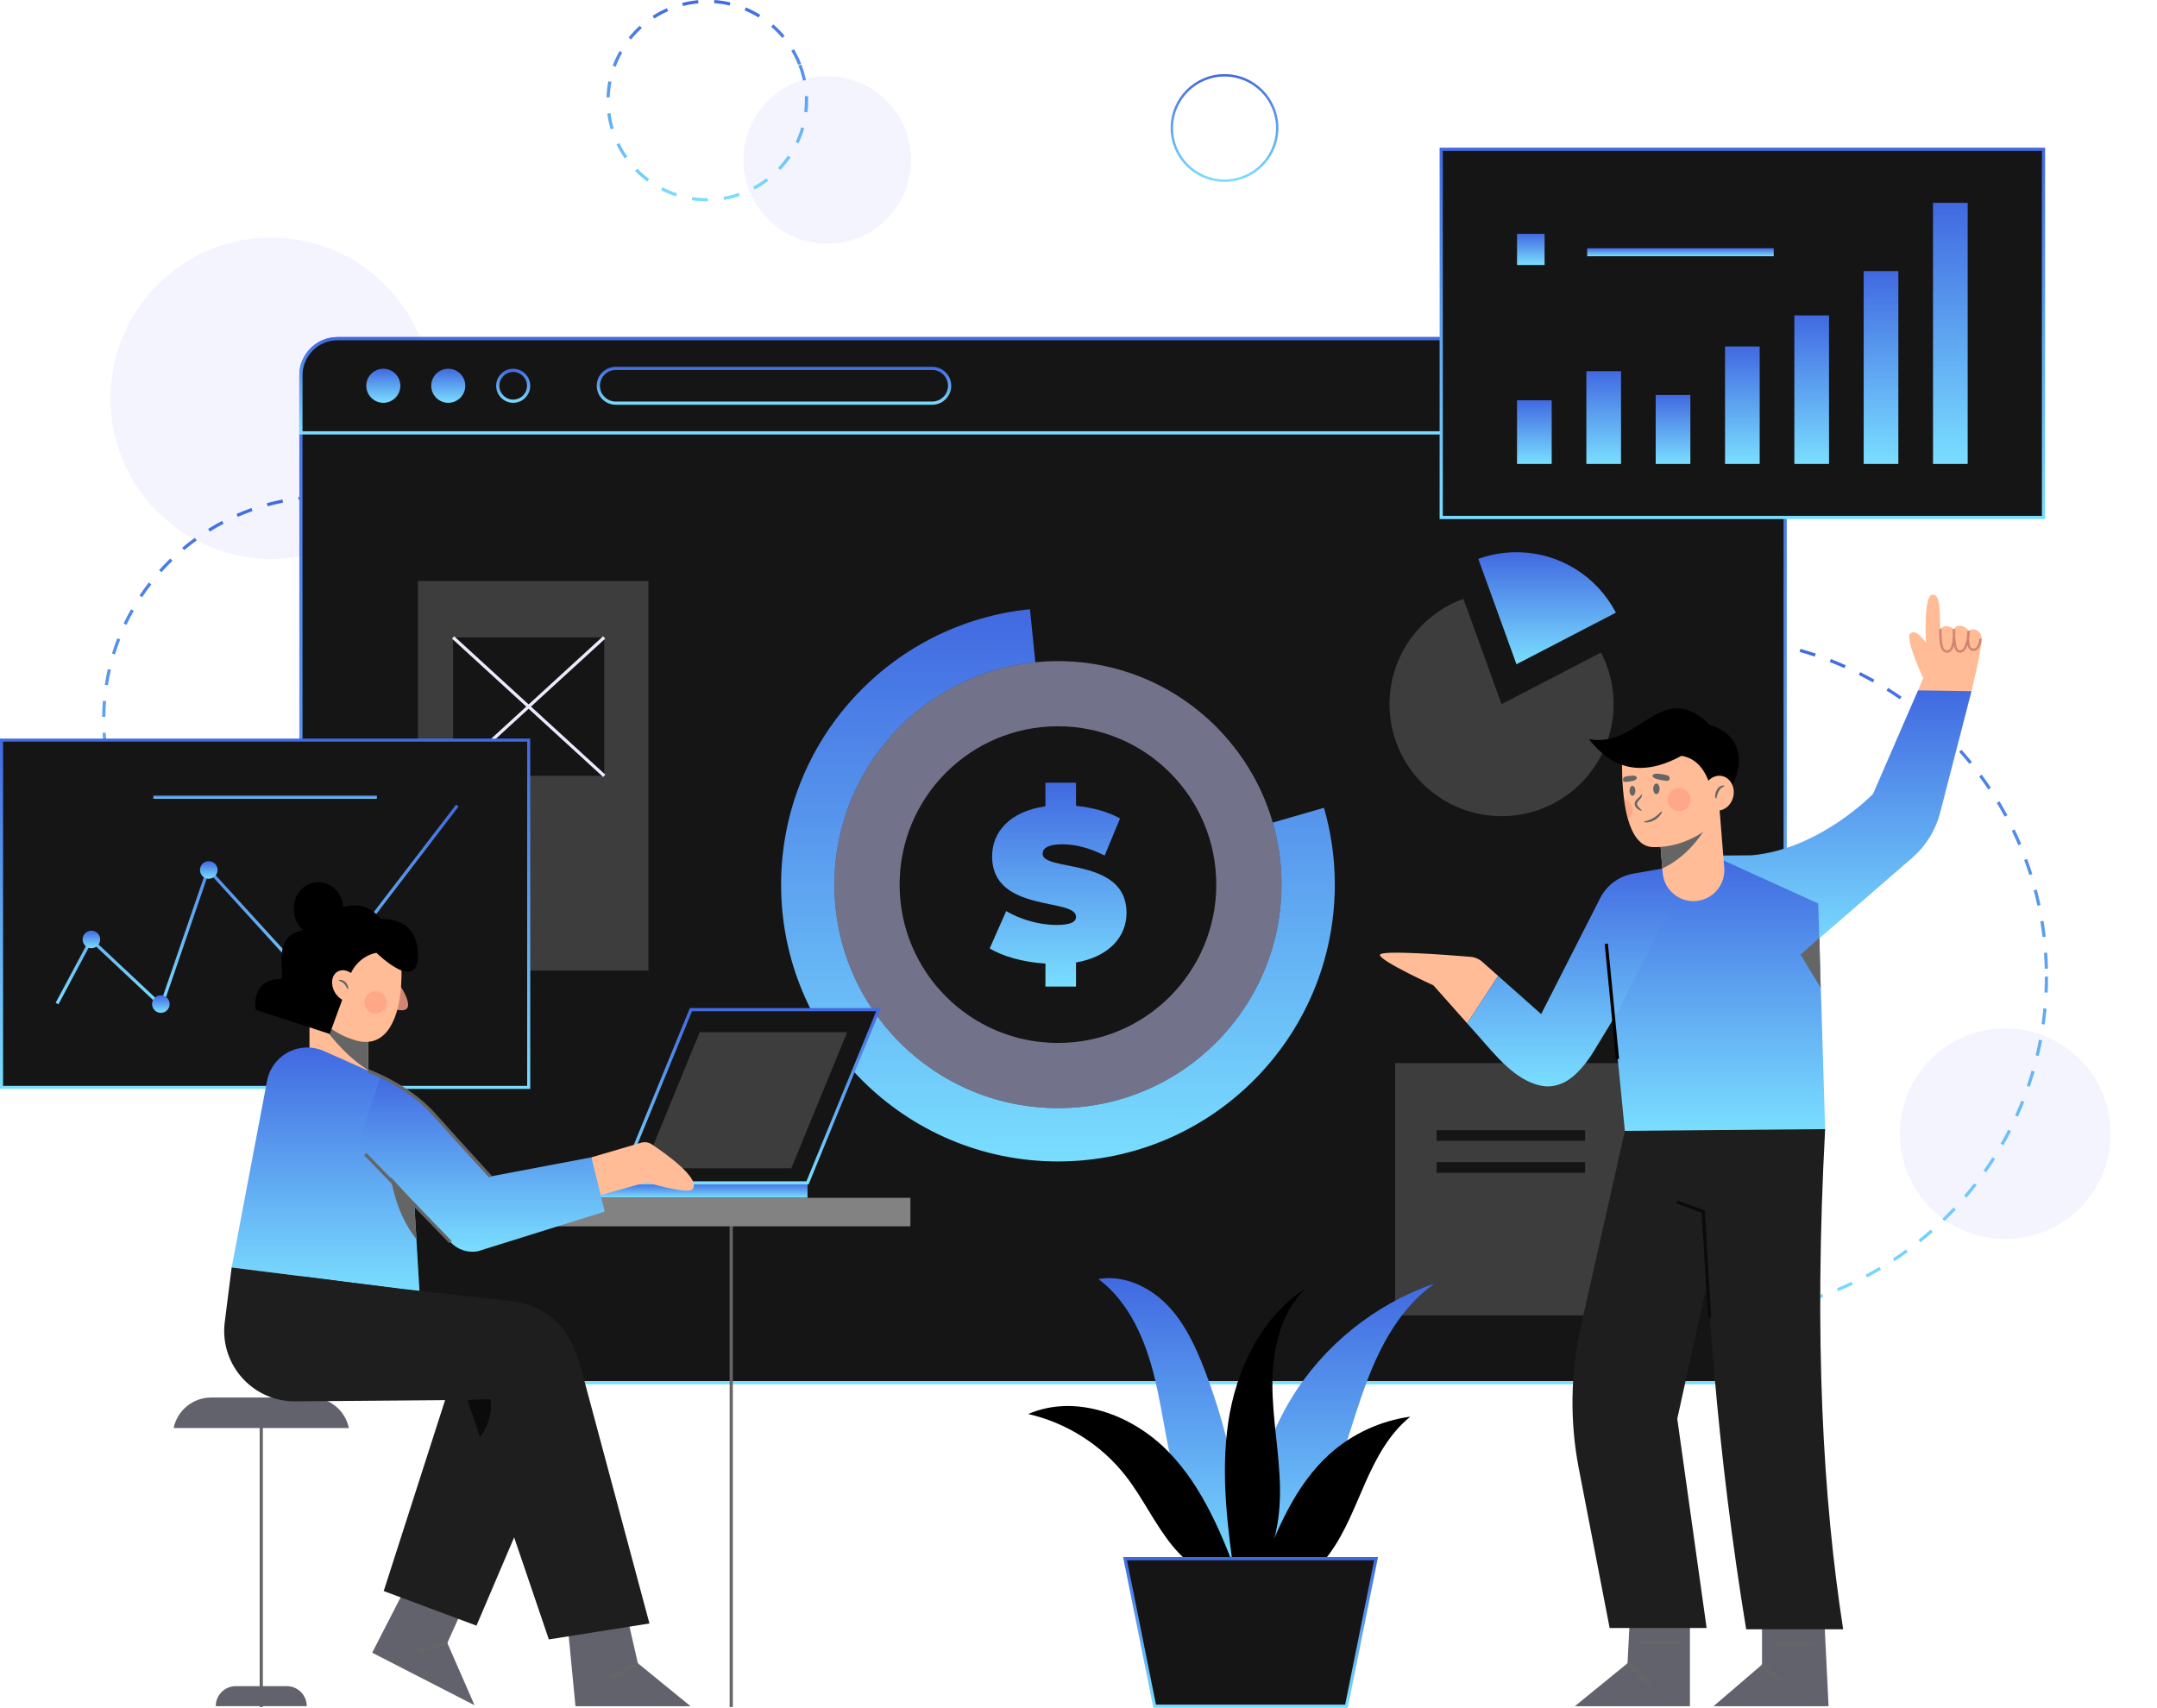 <svg width="519" height="411" viewBox="0 0 519 411" fill="none" xmlns="http://www.w3.org/2000/svg">
<path opacity="0.4" d="M500.416 290.755C510.317 280.853 510.317 264.8 500.416 254.898C490.514 244.996 474.46 244.996 464.559 254.898C454.657 264.8 454.657 280.853 464.559 290.755C474.46 300.657 490.514 300.657 500.416 290.755Z" fill="#E5E5FF"/>
<path opacity="0.4" d="M92.612 123.197C107.717 108.092 107.717 83.6 92.612 68.495C77.506 53.389 53.015 53.389 37.909 68.495C22.804 83.6 22.804 108.092 37.909 123.197C53.015 138.303 77.506 138.303 92.612 123.197Z" fill="#E5E5FF"/>
<path opacity="0.4" d="M199.055 58.659C210.191 58.659 219.219 49.632 219.219 38.495C219.219 27.359 210.191 18.331 199.055 18.331C187.918 18.331 178.891 27.359 178.891 38.495C178.891 49.632 187.918 58.659 199.055 58.659Z" fill="#E5E5FF"/>
<path d="M170.186 48.464C168.939 48.464 167.679 48.366 166.444 48.172L166.563 47.413C167.759 47.6 168.979 47.695 170.187 47.695L170.328 47.695L170.333 48.463L170.186 48.464ZM174.217 48.124L174.089 47.367C175.324 47.157 176.555 46.844 177.749 46.437L177.997 47.165C176.764 47.585 175.492 47.908 174.217 48.124ZM162.653 47.26C161.419 46.857 160.209 46.35 159.056 45.755L159.408 45.072C160.525 45.649 161.697 46.139 162.891 46.53L162.653 47.26ZM181.575 45.618L181.215 44.939C182.327 44.349 183.398 43.665 184.396 42.907L184.861 43.519C183.83 44.303 182.724 45.008 181.575 45.618ZM155.745 43.697C154.701 42.925 153.712 42.063 152.807 41.135L153.357 40.598C154.233 41.497 155.191 42.331 156.202 43.079L155.745 43.697ZM187.766 40.918L187.208 40.389C188.072 39.479 188.87 38.49 189.579 37.451L190.213 37.884C189.482 38.958 188.658 39.978 187.766 40.918ZM150.319 38.133C149.576 37.072 148.913 35.94 148.348 34.769L149.04 34.435C149.587 35.569 150.229 36.665 150.949 37.692L150.319 38.133ZM192.144 34.497L191.449 34.171C191.982 33.032 192.428 31.842 192.773 30.634L193.511 30.845C193.156 32.093 192.695 33.321 192.144 34.497ZM146.937 31.135C146.564 29.888 146.29 28.605 146.123 27.322L146.884 27.222C147.047 28.465 147.312 29.708 147.673 30.915L146.937 31.135ZM194.278 27.023L193.515 26.933C193.622 26.027 193.676 25.107 193.676 24.197C193.676 23.852 193.668 23.503 193.653 23.159L194.42 23.125C194.436 23.48 194.444 23.841 194.444 24.197C194.444 25.137 194.388 26.088 194.278 27.023ZM146.701 23.45L145.933 23.425C145.975 22.129 146.123 20.826 146.373 19.55L147.127 19.698C146.885 20.933 146.741 22.195 146.701 23.45ZM193.18 19.414C192.923 18.189 192.564 16.97 192.112 15.791L192.829 15.516C193.296 16.733 193.667 17.991 193.932 19.256L193.18 19.414ZM148.15 16.064L147.429 15.797C147.879 14.58 148.431 13.39 149.069 12.26L149.738 12.638C149.12 13.733 148.585 14.885 148.15 16.064ZM192.042 15.612C191.581 14.438 191.024 13.296 190.387 12.219L191.048 11.828C191.706 12.94 192.281 14.119 192.757 15.331L192.042 15.612ZM151.852 9.51L151.252 9.03C152.063 8.016 152.963 7.061 153.925 6.192L154.44 6.762C153.508 7.604 152.637 8.528 151.852 9.51ZM188.209 9.136C187.404 8.173 186.514 7.267 185.563 6.445L186.065 5.864C187.048 6.713 187.967 7.648 188.799 8.643L188.209 9.136ZM157.437 4.468L157.02 3.822C158.108 3.121 159.264 2.502 160.457 1.981L160.765 2.685C159.609 3.189 158.49 3.789 157.437 4.468ZM182.518 4.213C181.448 3.554 180.316 2.977 179.155 2.496L179.449 1.786C180.648 2.282 181.816 2.879 182.921 3.559L182.518 4.213ZM164.334 1.452L164.142 0.708C165.401 0.382 166.694 0.158 167.984 0.04L168.054 0.805C166.805 0.919 165.553 1.137 164.334 1.452ZM175.561 1.336C174.338 1.047 173.082 0.855 171.829 0.767L171.883 0C173.177 0.092 174.474 0.29 175.739 0.589L175.561 1.336Z" fill="url(#paint0_linear_1_1438)"/>
<path d="M412.252 316.992L412.239 316.224C413.512 316.202 414.797 316.15 416.059 316.069L416.108 316.836C414.835 316.917 413.537 316.97 412.252 316.992ZM408.394 316.97C407.114 316.933 405.818 316.865 404.542 316.769L404.6 316.003C405.864 316.098 407.149 316.165 408.417 316.202L408.394 316.97ZM419.951 316.5L419.866 315.736C421.128 315.596 422.403 315.424 423.654 315.225L423.775 315.984C422.512 316.185 421.225 316.358 419.951 316.5ZM400.702 316.388C399.434 316.232 398.149 316.044 396.884 315.828L397.014 315.07C398.267 315.284 399.54 315.471 400.796 315.626L400.702 316.388ZM427.57 315.288L427.413 314.536C428.659 314.277 429.911 313.986 431.136 313.67L431.328 314.414C430.091 314.732 428.827 315.027 427.57 315.288ZM393.098 315.087C391.847 314.812 390.586 314.503 389.35 314.169L389.551 313.427C390.775 313.758 392.024 314.064 393.263 314.337L393.098 315.087ZM435.041 313.362L434.814 312.628C436.027 312.253 437.246 311.844 438.437 311.413L438.699 312.136C437.497 312.571 436.266 312.984 435.041 313.362ZM385.651 313.073C384.433 312.681 383.204 312.252 381.999 311.8L382.269 311.081C383.462 311.528 384.68 311.952 385.886 312.342L385.651 313.073ZM442.286 310.741L441.991 310.032C443.156 309.547 444.329 309.026 445.476 308.483L445.805 309.178C444.646 309.726 443.462 310.252 442.286 310.741ZM378.411 310.356C377.232 309.848 376.05 309.305 374.898 308.743L375.235 308.053C376.376 308.609 377.547 309.147 378.715 309.65L378.411 310.356ZM449.247 307.45L448.886 306.772C450.004 306.177 451.123 305.548 452.213 304.901L452.605 305.562C451.505 306.215 450.375 306.851 449.247 307.45ZM371.466 306.966C370.344 306.351 369.22 305.7 368.123 305.03L368.523 304.375C369.61 305.038 370.724 305.684 371.835 306.292L371.466 306.966ZM455.872 303.516L455.449 302.874C456.51 302.175 457.566 301.443 458.587 300.698L459.04 301.319C458.008 302.071 456.943 302.81 455.872 303.516ZM364.875 302.94C363.818 302.222 362.759 301.469 361.731 300.699L362.191 300.084C363.21 300.846 364.259 301.593 365.307 302.303L364.875 302.94ZM462.102 298.975L461.621 298.376C462.609 297.582 463.592 296.755 464.543 295.915L465.052 296.49C464.091 297.338 463.099 298.174 462.102 298.975ZM358.695 298.313C357.705 297.498 356.723 296.648 355.775 295.789L356.291 295.22C357.23 296.071 358.203 296.912 359.183 297.72L358.695 298.313ZM467.882 293.87L467.347 293.318C468.258 292.435 469.16 291.518 470.028 290.593L470.588 291.119C469.712 292.052 468.801 292.978 467.882 293.87ZM352.977 293.132C352.067 292.226 351.168 291.29 350.306 290.347L350.873 289.828C351.727 290.762 352.617 291.69 353.518 292.587L352.977 293.132ZM473.163 288.243L472.579 287.744C473.405 286.777 474.218 285.779 474.994 284.779L475.601 285.25C474.817 286.26 473.997 287.267 473.163 288.243ZM347.77 287.441C346.95 286.456 346.143 285.439 345.373 284.421L345.986 283.957C346.749 284.967 347.548 285.974 348.36 286.949L347.77 287.441ZM477.896 282.145L477.268 281.703C477.999 280.663 478.715 279.593 479.395 278.523L480.043 278.935C479.357 280.015 478.635 281.095 477.896 282.145ZM343.121 281.291C342.398 280.236 341.691 279.15 341.018 278.061L341.672 277.657C342.338 278.736 343.039 279.812 343.755 280.857L343.121 281.291ZM482.038 275.627L481.371 275.246C482 274.145 482.612 273.012 483.19 271.879L483.875 272.228C483.291 273.372 482.673 274.516 482.038 275.627ZM339.07 274.736C338.449 273.617 337.847 272.469 337.282 271.324L337.97 270.984C338.531 272.118 339.127 273.255 339.742 274.363L339.07 274.736ZM485.549 268.744L484.849 268.428C485.374 267.266 485.876 266.079 486.343 264.901L487.057 265.184C486.586 266.374 486.079 267.572 485.549 268.744ZM335.656 267.833C335.143 266.661 334.652 265.462 334.198 264.271L334.916 263.996C335.366 265.177 335.852 266.364 336.36 267.525L335.656 267.833ZM488.394 261.555L487.667 261.307C488.077 260.108 488.464 258.881 488.818 257.661L489.555 257.875C489.199 259.107 488.808 260.345 488.394 261.555ZM332.906 260.635C332.506 259.415 332.13 258.173 331.789 256.941L332.53 256.737C332.867 257.956 333.239 259.187 333.636 260.395L332.906 260.635ZM490.541 254.145L489.793 253.966C490.088 252.735 490.357 251.477 490.593 250.229L491.348 250.372C491.11 251.633 490.838 252.902 490.541 254.145ZM330.849 253.199C330.567 251.954 330.311 250.682 330.086 249.417L330.843 249.282C331.065 250.536 331.319 251.796 331.598 253.029L330.849 253.199ZM491.976 246.565L491.215 246.457C491.392 245.205 491.541 243.928 491.66 242.661L492.424 242.732C492.305 244.012 492.154 245.301 491.976 246.565ZM329.503 245.603C329.34 244.337 329.204 243.046 329.1 241.766L329.866 241.703C329.969 242.972 330.103 244.25 330.265 245.505L329.503 245.603ZM492.693 238.884L491.925 238.848C491.984 237.586 492.014 236.3 492.014 235.027H492.782C492.782 236.312 492.752 237.61 492.693 238.884ZM328.877 237.914C328.845 236.96 328.828 235.989 328.828 235.027C328.828 234.703 328.829 234.379 328.833 234.055L329.602 234.065C329.598 234.385 329.596 234.706 329.596 235.027C329.596 235.98 329.613 236.942 329.645 237.888L328.877 237.914ZM491.992 233.139C491.963 231.868 491.904 230.584 491.816 229.32L492.583 229.267C492.671 230.542 492.731 231.839 492.76 233.121L491.992 233.139ZM329.735 230.245L328.967 230.2C329.042 228.918 329.147 227.624 329.281 226.354L330.045 226.435C329.913 227.693 329.808 228.974 329.735 230.245ZM491.462 225.515C491.316 224.257 491.137 222.984 490.93 221.73L491.689 221.605C491.897 222.871 492.078 224.157 492.226 225.426L491.462 225.515ZM330.534 222.645L329.775 222.529C329.968 221.261 330.195 219.983 330.448 218.73L331.201 218.882C330.95 220.123 330.726 221.39 330.534 222.645ZM490.22 217.974C489.956 216.736 489.657 215.485 489.333 214.257L490.076 214.061C490.403 215.301 490.704 216.564 490.971 217.814L490.22 217.974ZM332.045 215.154L331.3 214.966C331.613 213.724 331.96 212.473 332.33 211.248L333.066 211.471C332.698 212.683 332.355 213.923 332.045 215.154ZM488.271 210.585C487.889 209.375 487.473 208.158 487.035 206.968L487.757 206.703C488.198 207.904 488.618 209.132 489.004 210.354L488.271 210.585ZM334.262 207.83L333.538 207.573C333.968 206.362 334.433 205.147 334.919 203.961L335.63 204.252C335.148 205.427 334.688 206.631 334.262 207.83ZM485.634 203.422C485.142 202.259 484.615 201.09 484.066 199.945L484.759 199.613C485.313 200.768 485.845 201.949 486.341 203.123L485.634 203.422ZM337.166 200.743L336.47 200.418C337.01 199.259 337.588 198.094 338.186 196.956L338.866 197.313C338.274 198.441 337.702 199.595 337.166 200.743ZM482.335 196.545C481.736 195.433 481.1 194.318 480.445 193.229L481.104 192.833C481.765 193.932 482.407 195.058 483.012 196.181L482.335 196.545ZM340.726 193.967L340.063 193.578C340.712 192.474 341.396 191.369 342.097 190.294L342.74 190.714C342.046 191.779 341.368 192.874 340.726 193.967ZM478.401 190.005C477.698 188.951 476.96 187.9 476.207 186.879L476.825 186.422C477.585 187.453 478.33 188.515 479.04 189.578L478.401 190.005ZM344.905 187.56L344.282 187.111C345.031 186.073 345.815 185.038 346.614 184.033L347.216 184.512C346.424 185.507 345.647 186.532 344.905 187.56ZM473.868 183.858C473.069 182.874 472.235 181.895 471.39 180.949L471.963 180.437C472.816 181.392 473.658 182.38 474.464 183.373L473.868 183.858ZM349.666 181.576L349.088 181.07C349.932 180.105 350.81 179.148 351.696 178.225L352.25 178.758C351.372 179.672 350.502 180.62 349.666 181.576ZM468.778 178.159C467.888 177.252 466.966 176.355 466.038 175.494L466.561 174.931C467.497 175.8 468.428 176.706 469.327 177.621L468.778 178.159ZM354.963 176.065L354.434 175.507C355.364 174.626 356.327 173.756 357.296 172.92L357.798 173.502C356.838 174.33 355.884 175.192 354.963 176.065ZM463.175 172.959C462.208 172.142 461.206 171.335 460.197 170.56L460.664 169.951C461.683 170.733 462.695 171.547 463.671 172.372L463.175 172.959ZM360.749 171.076L360.274 170.471C361.281 169.682 362.321 168.905 363.364 168.164L363.809 168.79C362.776 169.525 361.746 170.294 360.749 171.076ZM457.108 168.303C456.064 167.578 454.99 166.868 453.916 166.194L454.325 165.543C455.409 166.224 456.493 166.94 457.546 167.673L457.108 168.303ZM366.973 166.651L366.558 166.005C367.635 165.313 368.741 164.638 369.848 163.999L370.233 164.664C369.137 165.298 368.04 165.966 366.973 166.651ZM450.627 164.236C449.521 163.612 448.385 163.007 447.25 162.436L447.595 161.75C448.741 162.326 449.888 162.937 451.005 163.567L450.627 164.236ZM373.581 162.833L373.229 162.15C374.363 161.564 375.528 160.996 376.691 160.463L377.011 161.162C375.859 161.69 374.705 162.252 373.581 162.833ZM443.79 160.796C442.628 160.28 441.439 159.784 440.254 159.323L440.533 158.607C441.729 159.072 442.93 159.573 444.102 160.094L443.79 160.796ZM380.515 159.656L380.227 158.943C381.418 158.464 382.633 158.008 383.841 157.588L384.093 158.314C382.898 158.73 381.693 159.181 380.515 159.656ZM436.652 158.018C435.449 157.615 434.22 157.235 433 156.889L433.21 156.15C434.441 156.499 435.682 156.882 436.897 157.29L436.652 158.018ZM387.732 157.143L387.514 156.406C388.74 156.044 389.993 155.705 391.239 155.4L391.422 156.146C390.188 156.448 388.946 156.784 387.732 157.143ZM429.3 155.934C428.064 155.646 426.806 155.384 425.557 155.155L425.696 154.4C426.956 154.631 428.227 154.895 429.474 155.186L429.3 155.934ZM395.155 155.325L395.007 154.571C396.264 154.326 397.544 154.107 398.811 153.922L398.922 154.682C397.668 154.866 396.4 155.082 395.155 155.325ZM421.783 154.554C420.526 154.385 419.249 154.242 417.984 154.132L418.052 153.366C419.328 153.478 420.618 153.622 421.886 153.793L421.783 154.554ZM402.715 154.216L402.64 153.452C403.911 153.326 405.206 153.228 406.487 153.162L406.526 153.929C405.257 153.995 403.975 154.092 402.715 154.216ZM414.171 153.887C413.054 153.841 411.922 153.818 410.805 153.818C410.651 153.818 410.5 153.819 410.349 153.82L410.344 153.051C410.498 153.051 410.654 153.051 410.805 153.05C411.932 153.05 413.075 153.073 414.202 153.119L414.171 153.887Z" fill="url(#paint1_linear_1_1438)"/>
<path d="M78.222 227.11C76.933 227.102 75.633 227.049 74.359 226.951L74.418 226.185C75.674 226.281 76.956 226.334 78.227 226.341L78.222 227.11ZM82.088 226.995L82.038 226.229C83.301 226.147 84.577 226.018 85.831 225.846L85.935 226.608C84.663 226.782 83.369 226.912 82.088 226.995ZM70.517 226.519C69.244 226.329 67.965 226.091 66.715 225.811L66.882 225.062C68.115 225.337 69.375 225.572 70.63 225.759L70.517 226.519ZM89.745 225.945L89.586 225.193C90.824 224.932 92.068 224.622 93.285 224.272L93.498 225.01C92.263 225.365 91.001 225.68 89.745 225.945ZM62.973 224.832C61.742 224.462 60.508 224.042 59.307 223.584L59.581 222.866C60.765 223.317 61.981 223.731 63.195 224.096L62.973 224.832ZM97.173 223.806L96.908 223.085C98.094 222.649 99.279 222.163 100.432 221.642L100.748 222.342C99.579 222.871 98.376 223.364 97.173 223.806ZM55.742 222.074C54.578 221.531 53.419 220.938 52.295 220.312L52.67 219.64C53.777 220.258 54.92 220.842 56.067 221.377L55.742 222.074ZM104.209 220.625L103.844 219.95C104.954 219.348 106.059 218.697 107.126 218.015L107.54 218.663C106.457 219.355 105.336 220.015 104.209 220.625ZM48.985 218.307C47.911 217.603 46.849 216.851 45.827 216.071L46.294 215.461C47.301 216.229 48.349 216.971 49.407 217.664L48.985 218.307ZM110.722 216.468L110.263 215.851C111.279 215.096 112.28 214.294 113.238 213.468L113.74 214.05C112.768 214.888 111.752 215.701 110.722 216.468ZM42.838 213.616C41.876 212.767 40.932 211.872 40.031 210.955L40.579 210.416C41.467 211.32 42.398 212.203 43.346 213.04L42.838 213.616ZM116.578 211.424L116.037 210.879C116.935 209.986 117.812 209.05 118.644 208.096L119.223 208.601C118.379 209.569 117.489 210.519 116.578 211.424ZM37.421 208.101C36.589 207.122 35.781 206.102 35.022 205.068L35.641 204.613C36.39 205.632 37.185 206.638 38.006 207.603L37.421 208.101ZM121.661 205.597L121.047 205.135C121.81 204.123 122.545 203.071 123.233 202.009L123.878 202.426C123.18 203.504 122.434 204.571 121.661 205.597ZM32.845 201.874C32.161 200.788 31.508 199.664 30.903 198.532L31.581 198.17C32.176 199.285 32.821 200.394 33.495 201.464L32.845 201.874ZM125.862 199.104L125.189 198.734C125.8 197.623 126.377 196.476 126.906 195.326L127.604 195.647C127.068 196.814 126.482 197.977 125.862 199.104ZM29.206 195.061C28.685 193.888 28.2 192.682 27.764 191.477L28.487 191.216C28.916 192.404 29.394 193.592 29.908 194.748L29.206 195.061ZM129.093 192.073L128.373 191.803C128.817 190.617 129.224 189.401 129.581 188.187L130.318 188.404C129.955 189.635 129.543 190.869 129.093 192.073ZM26.582 187.795C26.234 186.558 25.927 185.294 25.669 184.036L26.422 183.882C26.676 185.121 26.979 186.367 27.322 187.586L26.582 187.795ZM131.275 184.657L130.524 184.494C130.793 183.258 131.02 181.996 131.199 180.742L131.96 180.851C131.778 182.123 131.547 183.404 131.275 184.657ZM25.03 180.223C24.863 178.951 24.74 177.656 24.665 176.373L25.432 176.328C25.506 177.593 25.628 178.87 25.792 180.123L25.03 180.223ZM132.37 177.006L131.603 176.952C131.692 175.692 131.738 174.41 131.738 173.142H132.506C132.506 174.428 132.46 175.728 132.37 177.006ZM25.341 172.516L24.573 172.507C24.587 171.221 24.649 169.922 24.754 168.645L25.519 168.708C25.416 169.967 25.356 171.248 25.341 172.516ZM131.677 170.583C131.617 169.315 131.511 168.037 131.362 166.784L132.125 166.693C132.276 167.965 132.384 169.261 132.445 170.547L131.677 170.583ZM25.969 164.923L25.209 164.805C25.406 163.535 25.652 162.257 25.939 161.007L26.688 161.179C26.405 162.411 26.163 163.671 25.969 164.923ZM130.775 163.018C130.536 161.775 130.248 160.525 129.92 159.303L130.662 159.104C130.995 160.344 131.287 161.612 131.53 162.873L130.775 163.018ZM27.675 157.497L26.941 157.272C27.318 156.042 27.746 154.811 28.211 153.613L28.927 153.892C28.469 155.072 28.047 156.285 27.675 157.497ZM128.799 155.66C128.384 154.466 127.919 153.272 127.419 152.111L128.125 151.807C128.632 152.985 129.103 154.196 129.525 155.407L128.799 155.66ZM30.436 150.386L29.742 150.057C30.292 148.897 30.892 147.741 31.524 146.621L32.193 146.999C31.57 148.103 30.978 149.242 30.436 150.386ZM125.787 148.67C125.205 147.547 124.574 146.431 123.912 145.353L124.567 144.951C125.238 146.044 125.878 147.176 126.469 148.316L125.787 148.67ZM34.188 143.748L33.548 143.323C34.258 142.253 35.017 141.195 35.803 140.178L36.411 140.648C35.637 141.65 34.889 142.694 34.188 143.748ZM121.804 142.179C121.067 141.151 120.282 140.136 119.474 139.163L120.065 138.671C120.885 139.659 121.681 140.688 122.428 141.731L121.804 142.179ZM38.848 137.715L38.276 137.203C39.131 136.245 40.032 135.307 40.953 134.412L41.488 134.963C40.58 135.845 39.692 136.771 38.848 137.715ZM116.934 136.319C116.058 135.405 115.137 134.511 114.198 133.663L114.714 133.093C115.666 133.954 116.6 134.86 117.489 135.787L116.934 136.319ZM44.317 132.407L43.822 131.819C44.804 130.993 45.829 130.192 46.869 129.437L47.32 130.059C46.295 130.803 45.285 131.593 44.317 132.407ZM111.28 131.208C110.281 130.428 109.243 129.674 108.193 128.967L108.622 128.33C109.687 129.046 110.741 129.811 111.753 130.603L111.28 131.208ZM50.482 127.933L50.076 127.28C51.166 126.602 52.294 125.955 53.43 125.358L53.788 126.038C52.669 126.627 51.556 127.264 50.482 127.933ZM104.954 126.953C103.854 126.323 102.718 125.725 101.577 125.176L101.911 124.484C103.068 125.041 104.221 125.647 105.336 126.287L104.954 126.953ZM57.219 124.386L56.911 123.682C58.086 123.168 59.294 122.689 60.503 122.261L60.76 122.985C59.568 123.407 58.377 123.878 57.219 124.386ZM98.081 123.646C96.903 123.181 95.692 122.752 94.483 122.373L94.712 121.639C95.94 122.025 97.168 122.459 98.363 122.932L98.081 123.646ZM64.396 121.842L64.192 121.101C65.429 120.761 66.695 120.462 67.956 120.211L68.105 120.964C66.863 121.211 65.615 121.507 64.396 121.842ZM90.807 121.364C89.575 121.073 88.317 120.824 87.067 120.622L87.189 119.864C88.457 120.068 89.734 120.321 90.983 120.616L90.807 121.364ZM71.869 120.356L71.773 119.594C73.044 119.435 74.34 119.32 75.624 119.251L75.665 120.018C74.399 120.086 73.122 120.199 71.869 120.356ZM83.285 120.151C82.026 120.04 80.746 119.972 79.478 119.95L79.492 119.182C80.777 119.204 82.076 119.273 83.353 119.386L83.285 120.151Z" fill="url(#paint2_linear_1_1438)"/>
<path d="M294.637 43.768C287.487 43.768 281.671 37.952 281.671 30.802C281.671 23.653 287.487 17.837 294.637 17.837C301.786 17.837 307.602 23.653 307.602 30.802C307.602 37.952 301.786 43.768 294.637 43.768ZM294.637 18.413C287.805 18.413 282.247 23.971 282.247 30.802C282.247 37.634 287.805 43.192 294.637 43.192C301.468 43.192 307.026 37.634 307.026 30.802C307.026 23.971 301.468 18.413 294.637 18.413Z" fill="url(#paint3_linear_1_1438)"/>
<path d="M429.533 90.31V323.947C429.533 328.811 425.592 332.753 420.736 332.753H81.209C76.346 332.753 72.404 328.811 72.404 323.947V90.31C72.404 85.446 76.346 81.504 81.209 81.504H420.736C425.592 81.504 429.533 85.446 429.533 90.31Z" fill="#151515"/>
<path d="M420.736 333.137H81.209C76.142 333.137 72.019 329.015 72.019 323.947V90.31C72.019 85.243 76.142 81.12 81.209 81.12H420.736C425.798 81.12 429.918 85.243 429.918 90.31V323.947C429.918 329.015 425.798 333.137 420.736 333.137ZM81.209 81.888C76.566 81.888 72.788 85.666 72.788 90.31V323.947C72.788 328.591 76.566 332.369 81.209 332.369H420.736C425.375 332.369 429.149 328.591 429.149 323.947V90.31C429.149 85.666 425.375 81.888 420.736 81.888H81.209Z" fill="url(#paint4_linear_1_1438)"/>
<path d="M429.533 90.31V104.171H72.404V90.31C72.404 85.446 76.346 81.504 81.209 81.504H420.736C425.592 81.504 429.533 85.446 429.533 90.31Z" fill="#151515"/>
<path d="M429.918 104.555H72.019V90.31C72.019 85.243 76.142 81.12 81.209 81.12H420.736C425.798 81.12 429.918 85.243 429.918 90.31V104.555ZM72.788 103.787H429.149V90.31C429.149 85.666 425.375 81.888 420.736 81.888H81.209C76.566 81.888 72.788 85.666 72.788 90.31V103.787Z" fill="url(#paint5_linear_1_1438)"/>
<path d="M92.233 96.935C94.496 96.935 96.331 95.1 96.331 92.837C96.331 90.574 94.496 88.74 92.233 88.74C89.969 88.74 88.135 90.574 88.135 92.837C88.135 95.1 89.969 96.935 92.233 96.935Z" fill="url(#paint6_linear_1_1438)"/>
<path d="M107.856 88.74C105.596 88.74 103.758 90.578 103.758 92.837C103.758 95.097 105.596 96.936 107.856 96.936C110.116 96.936 111.954 95.097 111.954 92.837C111.954 90.578 110.116 88.74 107.856 88.74Z" fill="url(#paint7_linear_1_1438)"/>
<path d="M123.48 96.935C121.22 96.935 119.382 95.097 119.382 92.837C119.382 90.578 121.22 88.74 123.48 88.74C125.739 88.74 127.578 90.578 127.578 92.837C127.578 95.097 125.74 96.935 123.48 96.935ZM123.48 89.508C121.644 89.508 120.15 91.002 120.15 92.837C120.15 94.673 121.644 96.167 123.48 96.167C125.315 96.167 126.809 94.673 126.809 92.837C126.809 91.002 125.316 89.508 123.48 89.508Z" fill="url(#paint8_linear_1_1438)"/>
<path d="M224.312 97.4H148.148C145.632 97.4 143.585 95.353 143.585 92.837C143.585 90.322 145.632 88.275 148.148 88.275H224.312C226.828 88.275 228.875 90.322 228.875 92.837C228.875 95.353 226.828 97.4 224.312 97.4ZM148.148 89.043C146.056 89.043 144.354 90.746 144.354 92.837C144.354 94.929 146.056 96.631 148.148 96.631H224.312C226.404 96.631 228.106 94.929 228.106 92.837C228.106 90.746 226.404 89.043 224.312 89.043H148.148Z" fill="url(#paint9_linear_1_1438)"/>
<path d="M321.168 212.894C321.168 249.684 291.348 279.512 254.558 279.512C217.769 279.512 187.941 249.684 187.941 212.894C187.941 178.379 214.196 149.996 247.82 146.615L250.04 168.475C227.512 170.741 209.924 189.766 209.924 212.894C209.924 237.551 229.909 257.536 254.558 257.536C279.208 257.536 299.185 237.551 299.185 212.894C299.185 208.591 298.578 204.434 297.441 200.5L318.563 194.4C320.262 200.27 321.168 206.478 321.168 212.894Z" fill="url(#paint10_linear_1_1438)"/>
<path d="M254.556 266.678C284.261 266.678 308.342 242.598 308.342 212.893C308.342 183.188 284.261 159.107 254.556 159.107C224.851 159.107 200.771 183.188 200.771 212.893C200.771 242.598 224.851 266.678 254.556 266.678Z" fill="#151515"/>
<path opacity="0.5" d="M254.556 266.678C284.261 266.678 308.342 242.598 308.342 212.893C308.342 183.188 284.261 159.107 254.556 159.107C224.851 159.107 200.771 183.188 200.771 212.893C200.771 242.598 224.851 266.678 254.556 266.678Z" fill="#D1D1FF"/>
<path d="M254.556 250.999C275.596 250.999 292.653 233.939 292.653 212.893C292.653 191.847 275.596 174.787 254.556 174.787C233.516 174.787 216.459 191.847 216.459 212.893C216.459 233.939 233.516 250.999 254.556 250.999Z" fill="#151515"/>
<path d="M258.904 231.632V237.425H251.544V231.893C246.327 231.581 241.266 230.17 238.134 228.24L242.099 219.262C245.545 221.298 250.134 222.602 254.153 222.602C257.65 222.602 258.904 221.871 258.904 220.617C258.904 216.025 238.708 219.731 238.708 206.107C238.708 200.208 242.987 195.25 251.544 194.049V188.36H258.904V193.945C262.762 194.311 266.522 195.303 269.497 196.973L265.792 205.899C262.188 204.071 258.798 203.185 255.615 203.185C252.012 203.185 250.865 204.229 250.865 205.48C250.865 209.866 271.06 206.211 271.06 219.678C271.06 225.316 266.99 230.223 258.904 231.632Z" fill="url(#paint11_linear_1_1438)"/>
<path d="M491.691 35.927H346.773V124.539H491.691V35.927Z" fill="#151515"/>
<path d="M492.075 124.922H346.389V35.542H492.075V124.922ZM347.157 124.154H491.307V36.311H347.157V124.154Z" fill="url(#paint12_linear_1_1438)"/>
<path d="M373.357 96.333H365.017V111.65H373.357V96.333Z" fill="url(#paint13_linear_1_1438)"/>
<path d="M390.039 89.334H381.698V111.65H390.039V89.334Z" fill="url(#paint14_linear_1_1438)"/>
<path d="M406.721 95.056H398.38V111.65H406.721V95.056Z" fill="url(#paint15_linear_1_1438)"/>
<path d="M423.402 83.379H415.062V111.65H423.402V83.379Z" fill="url(#paint16_linear_1_1438)"/>
<path d="M440.084 75.91H431.743V111.65H440.084V75.91Z" fill="url(#paint17_linear_1_1438)"/>
<path d="M456.766 65.243H448.425V111.65H456.766V65.243Z" fill="url(#paint18_linear_1_1438)"/>
<path d="M473.447 48.815H465.106V111.65H473.447V48.815Z" fill="url(#paint19_linear_1_1438)"/>
<path d="M371.645 56.272H365.017V63.777H371.645V56.272Z" fill="url(#paint20_linear_1_1438)"/>
<path d="M426.779 59.744H381.888V61.668H426.779V59.744Z" fill="url(#paint21_linear_1_1438)"/>
<path d="M361.293 169.463L352.114 144.111C341.745 147.865 334.335 157.798 334.335 169.463C334.335 184.352 346.404 196.421 361.293 196.421C376.181 196.421 388.251 184.352 388.251 169.463C388.251 164.983 387.152 160.762 385.218 157.045L361.293 169.463Z" fill="#3D3D3D"/>
<path d="M388.803 147.44C384.311 138.803 375.287 132.901 364.878 132.901C361.655 132.901 358.565 133.469 355.7 134.506L364.878 159.859L388.803 147.44Z" fill="url(#paint22_linear_1_1438)"/>
<path d="M399.452 255.854H335.677V316.555H399.452V255.854Z" fill="#3D3D3D"/>
<path d="M381.395 271.989H345.666V274.553H381.395V271.989Z" fill="#151515"/>
<path d="M381.395 279.673H345.666V282.236H381.395V279.673Z" fill="#151515"/>
<path d="M156.014 139.83H100.557V233.571H156.014V139.83Z" fill="#3D3D3D"/>
<path d="M145.379 153.404H109.009V186.7H145.379V153.404Z" fill="#151515"/>
<path d="M109.281 153.128L108.762 153.695L145.132 186.993L145.651 186.426L109.281 153.128Z" fill="#EBEBFF"/>
<path d="M145.106 153.127L108.74 186.425L109.259 186.992L145.624 153.693L145.106 153.127Z" fill="#EBEBFF"/>
<path d="M127.213 178.116H0.367V261.693H127.213V178.116Z" fill="#151515"/>
<path d="M127.579 262.06H0V177.75H127.579V262.06ZM0.734 261.326H126.846V178.483H0.734V261.326Z" fill="url(#paint23_linear_1_1438)"/>
<path d="M13.731 241.511L21.927 226.143L38.831 242.023L50.1 209.239L71.103 232.29L84.933 226.656L110.033 193.872" fill="#151515"/>
<path d="M39.001 242.71L22.03 226.767L14.07 241.691L13.392 241.33L21.824 225.519L38.661 241.336L49.948 208.501L71.206 231.833L84.691 226.339L109.728 193.638L110.338 194.105L85.175 226.972L70.999 232.747L70.819 232.549L50.253 209.977L39.001 242.71Z" fill="url(#paint24_linear_1_1438)"/>
<path d="M21.991 228.192C23.158 228.192 24.104 227.246 24.104 226.079C24.104 224.912 23.158 223.966 21.991 223.966C20.824 223.966 19.878 224.912 19.878 226.079C19.878 227.246 20.824 228.192 21.991 228.192Z" fill="url(#paint25_linear_1_1438)"/>
<path d="M38.703 243.752C39.87 243.752 40.816 242.806 40.816 241.639C40.816 240.472 39.87 239.526 38.703 239.526C37.536 239.526 36.59 240.472 36.59 241.639C36.59 242.806 37.536 243.752 38.703 243.752Z" fill="url(#paint26_linear_1_1438)"/>
<path d="M50.229 211.48C51.396 211.48 52.342 210.534 52.342 209.367C52.342 208.2 51.396 207.254 50.229 207.254C49.062 207.254 48.116 208.2 48.116 209.367C48.116 210.534 49.062 211.48 50.229 211.48Z" fill="url(#paint27_linear_1_1438)"/>
<path d="M90.683 191.438H36.897V192.207H90.683V191.438Z" fill="url(#paint28_linear_1_1438)"/>
<path d="M301.955 380.137C299.681 365.236 302.806 349.57 310.623 336.682C318.44 323.795 330.889 313.784 345.154 308.914C337.076 314.568 332.145 323.707 328.705 332.947C325.265 342.187 323.008 351.886 318.762 360.785C314.517 369.684 307.825 377.999 298.544 381.328L301.955 380.137Z" fill="url(#paint29_linear_1_1438)"/>
<path d="M299.723 380.26C299.4 363.039 296.055 345.878 289.887 329.797C287.696 324.087 285.069 318.386 280.798 314.009C276.527 309.631 270.316 306.747 264.294 307.817C271.794 313.429 275.678 322.662 277.865 331.77C280.053 340.878 280.895 350.328 283.976 359.175C287.056 368.021 292.948 376.547 301.765 379.709L299.723 380.26Z" fill="url(#paint30_linear_1_1438)"/>
<path d="M298.547 381.389C294.26 369.844 289.599 358.007 280.978 349.212C272.356 340.417 258.697 335.383 247.406 340.302C256.55 342.376 264.929 347.67 270.728 355.037C274.981 360.44 277.841 366.846 282.215 372.151C286.588 377.457 293.26 381.73 300.019 380.465L298.547 381.389Z" fill="black"/>
<path d="M297.177 380.6C295.421 367.929 293.663 355.054 295.514 342.397C297.365 329.739 303.35 317.102 314.074 310.128C308.138 315.948 306.157 324.765 306.154 333.078C306.151 341.392 307.834 349.629 307.977 357.941C308.119 366.253 306.468 375.084 300.846 381.207L297.177 380.6Z" fill="black"/>
<path d="M303.11 378.754C307.22 368.283 311.601 357.411 319.971 349.894C325.344 345.068 332.19 341.903 339.348 340.934C334.329 344.939 331.187 350.806 328.58 356.673C325.974 362.54 323.724 368.651 319.951 373.845C316.178 379.039 310.508 383.312 304.094 383.586L303.11 378.754Z" fill="black"/>
<path d="M323.979 410.616H277.821L270.704 375.108H331.096L323.979 410.616Z" fill="#151515"/>
<path d="M324.294 411H277.506L270.236 374.724H331.565L324.294 411ZM278.136 410.232H323.664L330.627 375.492H271.173L278.136 410.232Z" fill="url(#paint31_linear_1_1438)"/>
<path d="M406.617 389.264V410.616H378.926L391.604 400.274L392.271 387.262L406.617 389.264Z" fill="#62626D"/>
<path d="M391.882 399.985L391.353 400.542L396.639 405.57L397.168 405.013L391.882 399.985Z" fill="#656565"/>
<path d="M403.933 394.929H394.457V395.698H403.933V394.929Z" fill="#656565"/>
<path d="M438.978 390.265L439.979 410.616H412.288L423.965 400.607V388.263L438.978 390.265Z" fill="#62626D"/>
<path d="M424.215 400.279L423.706 400.855L428.006 404.653L428.515 404.077L424.215 400.279Z" fill="#656565"/>
<path d="M436.461 395.313H427.112V396.082H436.461V395.313Z" fill="#656565"/>
<path d="M409.405 266.53C409.881 309.077 413.408 350.946 420.151 392.1H443.484C438.63 360.626 436.436 322.407 439.15 271.734L422.3 257.934L409.405 266.53Z" fill="#1E1E1E"/>
<path d="M390.959 272.16L380.401 319.115C377.865 330.398 377.688 342.084 379.884 353.438L387.3 391.792H410.634L403.572 341.442L420.458 264.688L390.959 272.16Z" fill="#1E1E1E"/>
<path d="M410.978 317.155C410.919 316.188 409.59 294.593 409.452 291.857L403.354 289.639L403.617 288.917L410.209 291.314V291.583C410.21 292.056 411.214 308.486 411.745 317.108L410.978 317.155Z" fill="#0B0B0B"/>
<path d="M461.497 166.148L462.745 163.17C462.745 163.17 458.231 153.661 459.672 152.413C461.113 151.164 463.418 154.718 463.418 154.718C463.418 154.718 462.745 143.192 464.955 143.096C466.818 143.015 466.683 146.362 466.876 151.356C466.876 151.356 468.028 149.819 470.148 151.407C471.102 149.819 473.118 150.876 473.695 151.837C474.367 151.068 477.152 151.26 476.768 154.526C476.281 158.667 474.367 166.34 474.367 166.34L468.22 171.43L461.497 166.148Z" fill="#FFBC96"/>
<path d="M412.129 205.911L421.476 205.837C437.87 204.374 450.676 191.056 450.676 191.056L461.497 166.148L474.367 166.34L466.812 195.614C465.727 199.818 463.39 203.593 460.11 206.438L433.259 229.731L412.129 205.911Z" fill="url(#paint32_linear_1_1438)"/>
<path d="M386.509 227.106L390.959 272.16L439.15 271.734L437.485 217.436L412.129 205.911L394.584 213.338L386.509 227.106Z" fill="url(#paint33_linear_1_1438)"/>
<path d="M356.667 231.482C355.879 230.782 354.891 230.357 353.841 230.27C348.514 229.826 331.861 228.541 332.022 229.832C332.214 231.369 344.892 237.132 344.892 237.132C347.603 240.183 350.315 243.234 353.026 246.285L360.476 234.862L356.667 231.482Z" fill="#FFBC96"/>
<path d="M392.99 210.246C389.557 210.846 386.607 213.027 385.027 216.133L370.825 244.047L360.476 234.862L353.026 246.285C353.933 247.305 354.839 248.325 355.745 249.345C359.769 253.873 364.46 259.956 370.742 261.275C373.943 261.947 376.923 260.618 379.217 258.416C380.899 256.801 382.403 254.807 383.602 252.807L389.266 243.47L407.322 207.741L392.99 210.246Z" fill="url(#paint34_linear_1_1438)"/>
<path d="M386.877 227.091L386.112 227.165L388.809 254.889L389.573 254.815L386.877 227.091Z" fill="black"/>
<path d="M437.775 225.696L433.259 229.73L438.063 237.702L437.775 225.696Z" fill="#656565"/>
<path d="M468.541 157.088C466.729 157.088 466.588 154.713 466.587 151.357H467.164C467.165 155.307 467.487 156.511 468.541 156.511C468.752 156.511 468.932 156.427 469.094 156.254C469.608 155.703 469.807 154.417 469.868 153.261C469.828 152.426 469.848 151.699 469.861 151.397L470.436 151.388C470.441 151.459 470.493 152.236 470.449 153.192C470.528 154.757 470.792 156.303 471.313 156.46C471.605 156.547 471.858 156.51 472.086 156.346C472.708 155.898 473.057 154.63 473.239 153.498C473.255 153.012 473.308 152.447 473.41 151.793L473.983 151.846C473.981 151.911 473.958 152.568 473.837 153.395C473.795 154.593 473.932 155.754 474.416 155.958C474.775 156.109 475.071 156.108 475.322 155.955C475.981 155.552 476.221 154.194 476.258 153.704L476.832 153.748C476.826 153.831 476.666 155.808 475.622 156.446C475.208 156.7 474.727 156.714 474.192 156.489C474.058 156.432 473.634 156.187 473.397 155.287C473.17 155.932 472.856 156.501 472.423 156.813C472.045 157.085 471.616 157.152 471.148 157.012C470.641 156.859 470.327 156.213 470.136 155.404C469.994 155.906 469.795 156.348 469.515 156.647C469.243 156.94 468.915 157.088 468.541 157.088Z" fill="#D28572"/>
<path d="M408.064 216.844C403.969 217.175 400.389 214.124 400.058 210.037L399.974 208.999L398.806 194.508L407.834 193.786L413.627 193.317L414.872 208.838C415.203 212.933 412.152 216.514 408.064 216.844Z" fill="#FFBC96"/>
<path d="M410.723 198.673C407.911 203.629 403.885 207.194 399.974 209L398.806 194.509L407.834 193.786L410.723 198.673Z" fill="#656565"/>
<path d="M413.667 183.498L411.877 198.611C411.877 198.611 406.114 204.121 397.662 203.859C394.581 203.767 392.768 200.847 391.707 197.136C391.269 195.584 390.962 193.901 390.747 192.219C390.04 186.656 390.363 181.192 390.363 181.192L403.425 176.844L413.667 183.498Z" fill="#FFBC96"/>
<path d="M411.681 189.711C410.321 184.863 407.878 182.424 404.574 181.899C394.073 187.598 387.254 184.205 382.291 177.866C394.457 180.235 399.771 162.946 411.425 174.472C420.069 177.097 419.91 185.357 415.012 192.08L411.681 189.711Z" fill="black"/>
<path d="M417.075 191.577C417.521 189.296 416.278 187.133 414.3 186.747C412.322 186.36 410.357 187.897 409.911 190.178C409.466 192.459 410.708 194.622 412.686 195.008C414.665 195.395 416.629 193.859 417.075 191.577Z" fill="#FFBC96"/>
<path d="M414.869 189.3C414.265 189.401 413.877 189.857 413.584 190.375C413.297 190.902 413.11 191.487 412.996 192.119L412.771 192.132C412.675 191.794 412.675 191.435 412.732 191.09C412.79 190.743 412.908 190.405 413.085 190.094C413.263 189.785 413.498 189.494 413.813 189.289C414.121 189.082 414.529 188.976 414.885 189.075L414.869 189.3Z" fill="#656565"/>
<path d="M393.496 190.319C393.496 190.974 393.181 191.504 392.792 191.504C392.403 191.504 392.087 190.973 392.087 190.319C392.087 189.665 392.403 189.135 392.792 189.135C393.181 189.135 393.496 189.665 393.496 190.319Z" fill="#656565"/>
<path d="M399.318 189.836C399.318 190.545 398.977 191.12 398.555 191.12C398.134 191.12 397.792 190.545 397.792 189.836C397.792 189.127 398.134 188.552 398.555 188.552C398.977 188.552 399.318 189.127 399.318 189.836Z" fill="#656565"/>
<path d="M395.096 191.281C395.099 191.509 395.008 191.732 394.898 191.924C394.783 192.114 394.644 192.278 394.507 192.428C394.235 192.727 393.981 192.998 393.922 193.281C393.845 193.571 393.959 193.857 394.181 194.143C394.405 194.426 394.707 194.681 394.999 194.964L394.875 195.152C394.499 194.993 394.128 194.795 393.807 194.484C393.647 194.328 393.504 194.136 393.411 193.902C393.32 193.666 393.299 193.396 393.363 193.149C393.426 192.9 393.557 192.682 393.705 192.514C393.853 192.344 394.011 192.203 394.164 192.076C394.463 191.815 394.749 191.591 394.874 191.247L395.096 191.281Z" fill="#656565"/>
<path d="M395.651 197.683C396.462 197.502 397.214 197.245 397.886 196.827C398.222 196.62 398.54 196.381 398.845 196.119C399.15 195.856 399.441 195.571 399.744 195.28L399.927 195.412C399.55 196.183 398.944 196.86 398.184 197.317C397.427 197.775 396.523 197.993 395.664 197.908L395.651 197.683Z" fill="#656565"/>
<path d="M397.629 186.656C397.465 187.523 400.189 187.802 400.679 187.888C401.083 187.959 401.658 188.005 401.743 187.393C401.849 186.633 401.023 186.553 400.556 186.452C400.109 186.355 397.785 185.836 397.629 186.656Z" fill="#656565"/>
<path d="M393.838 187.19C393.824 188.028 391.658 188.112 391.261 188.161C390.935 188.201 390.48 188.206 390.514 187.617C390.557 186.886 391.213 186.865 391.593 186.8C391.957 186.737 393.852 186.398 393.838 187.19Z" fill="#656565"/>
<path opacity="0.2" d="M404.014 195.202C405.553 195.202 406.8 193.955 406.8 192.417C406.8 190.878 405.553 189.631 404.014 189.631C402.476 189.631 401.229 190.878 401.229 192.417C401.229 193.955 402.476 195.202 404.014 195.202Z" fill="#FE5B52"/>
<path opacity="0.2" d="M392.829 194.915C392.829 195.83 392.391 196.636 391.707 197.136C391.269 195.584 390.962 193.901 390.747 192.218C391.945 192.533 392.829 193.624 392.829 194.915Z" fill="#FE5B52"/>
<path d="M194.301 284.666H140.848V288.264H194.301V284.666Z" fill="url(#paint35_linear_1_1438)"/>
<path d="M194.297 284.667H149.156L166.252 242.983H211.394L194.297 284.667Z" fill="#151515"/>
<path d="M194.555 285.052H148.583L165.994 242.6H211.966L194.555 285.052ZM149.729 284.284H194.04L210.821 243.368H166.51L149.729 284.284Z" fill="url(#paint36_linear_1_1438)"/>
<path d="M190.4 281.165H154.924L168.36 248.406H203.836L190.4 281.165Z" fill="#3D3D3D"/>
<path d="M176.326 289.416H175.558V410.811H176.326V289.416Z" fill="#656565"/>
<path d="M219.056 288.268H132.828V295.126H219.056V288.268Z" fill="#828283"/>
<path d="M63.245 340.408H62.477V410.811H63.245V340.408Z" fill="#656565"/>
<path d="M83.948 343.674H41.773C42.669 339.392 46.444 336.325 50.818 336.325H74.903C79.278 336.325 83.052 339.392 83.948 343.674Z" fill="#62626D"/>
<path d="M73.808 410.606H51.913C51.913 407.944 54.071 405.786 56.733 405.786H68.988C71.65 405.786 73.808 407.944 73.808 410.606Z" fill="#62626D"/>
<path d="M95.397 235.949C96.476 237.5 98.022 239.695 98.193 241.615C98.442 244.404 93.978 242.449 93.925 242.69C93.925 242.689 95.397 235.949 95.397 235.949Z" fill="#D28572"/>
<path d="M88.58 239.232H74.465V259.917H88.58V239.232Z" fill="#FFBC96"/>
<path d="M88.58 242.78V257.548C84.132 254.754 80.287 250.604 76.964 245.815L88.58 242.78Z" fill="#656565"/>
<path d="M96.513 237.206C96.073 244.352 93.324 252.434 85.821 250.44C79.928 248.874 73.441 243.912 73.441 236.753C73.441 229.594 78.396 223.79 84.508 223.79C88.328 223.79 93.138 225.644 95.402 229.225C96.76 231.373 96.705 234.09 96.513 237.206Z" fill="#FFBC96"/>
<path d="M84.021 235.132C86.019 229.833 90.593 229.312 90.593 229.312C90.593 229.312 101.183 239.786 100.527 228.964C100.006 220.363 91.6 221.176 91.6 221.176C87.494 215.83 80.908 217.922 78.506 221.021C76.104 224.121 76.957 222.339 71.3 224.353C65.644 226.367 68.666 234.968 67.659 235.587C60.144 235.587 61.538 243.026 61.538 243.026L79.33 248.829L83.616 237.13L84.021 235.132Z" fill="black"/>
<path d="M85.877 235.74C86.977 237.645 86.68 239.876 85.212 240.723C83.745 241.57 81.664 240.712 80.564 238.807C79.464 236.901 79.761 234.67 81.228 233.823C82.696 232.976 84.777 233.834 85.877 235.74Z" fill="#FFBC96"/>
<path d="M83.605 238.035C83.355 237.552 83.144 237.083 82.807 236.754C82.642 236.588 82.45 236.454 82.233 236.336C82.015 236.218 81.772 236.12 81.523 236.002L81.562 235.802C81.844 235.787 82.13 235.82 82.411 235.914C82.691 236.006 82.963 236.169 83.177 236.39C83.391 236.611 83.547 236.877 83.643 237.15C83.742 237.423 83.794 237.704 83.802 237.985L83.605 238.035Z" fill="#656565"/>
<path d="M76.954 225.233C80.253 225.076 82.79 222.053 82.62 218.479C82.451 214.905 79.64 212.135 76.341 212.291C73.042 212.447 70.505 215.471 70.675 219.045C70.844 222.618 73.655 225.389 76.954 225.233Z" fill="black"/>
<path opacity="0.2" d="M90.376 243.945C91.861 243.945 93.065 242.741 93.065 241.256C93.065 239.771 91.861 238.567 90.376 238.567C88.891 238.567 87.686 239.771 87.686 241.256C87.686 242.741 88.891 243.945 90.376 243.945Z" fill="#FE5B52"/>
<path d="M100.941 310.793L55.738 305.03L64.259 260.104C64.858 256.961 66.948 254.295 69.86 252.973C72.288 251.867 75.062 251.798 77.552 252.773L92.957 259.62C95.923 260.934 97.967 263.723 98.336 266.942L99.204 281.618L100.196 298.253L100.941 310.793Z" fill="url(#paint37_linear_1_1438)"/>
<path d="M142.305 278.521L154.269 275.004C155.132 274.751 156.058 274.89 156.807 275.387C160.081 277.561 168.799 283.713 166.598 286.228C165.499 287.483 155.495 284.54 155.495 284.54L141.009 288.582L142.305 278.521Z" fill="#FFBC96"/>
<path d="M100.195 298.253C96.43 293.458 94.195 287.127 93.449 279.29L99.204 281.618L100.195 298.253Z" fill="#656565"/>
<path d="M91.592 259.056L93.393 259.832C97.101 261.43 100.424 263.804 103.138 266.793L117.973 283.131L142.304 278.521L145.506 291.583L114.933 301.138C112.519 301.568 110.053 300.735 108.394 298.93L86.342 274.935L91.592 259.056Z" fill="url(#paint38_linear_1_1438)"/>
<path d="M117.69 283.391C117.618 283.313 110.38 275.432 104.111 268.404C97.915 261.456 88.467 258.078 88.373 258.045L88.627 257.32C88.724 257.353 98.353 260.793 104.685 267.892C110.95 274.916 118.183 282.793 118.256 282.871L117.69 283.391Z" fill="#656565"/>
<path d="M88.15 277.47L87.598 278.005L108.113 299.18L108.665 298.646L88.15 277.47Z" fill="#656565"/>
<path d="M99.302 378.746L89.551 397.741L114.185 410.387L107.63 395.396L112.979 383.517L99.302 378.746Z" fill="#62626D"/>
<path d="M107.529 395.023L100.53 397.084L100.747 397.821L107.746 395.76L107.529 395.023Z" fill="#656565"/>
<path d="M114.643 391.229L92.327 382.902L107.609 335.35C110.236 328.308 118.329 324.825 125.684 327.57C133.039 330.314 136.872 338.247 134.245 345.288L114.643 391.229Z" fill="#1E1E1E"/>
<path d="M136.286 388.013L138.464 410.616H166.155L153.477 400.273L150.5 387.245L136.286 388.013Z" fill="#62626D"/>
<path d="M153.291 399.917L146.728 403.535L147.099 404.208L153.662 400.59L153.291 399.917Z" fill="#656565"/>
<path d="M156.263 390.703L132.06 394.545L115.486 345.807L112.466 336.917L71.305 337.248C61.124 337.478 53.026 328.757 54.024 318.615L55.738 305.03L96.461 310.155L123.224 313.098C134.365 315.019 137.784 321.765 140.105 330.432L156.263 390.703Z" fill="#1E1E1E"/>
<path d="M115.486 345.807L112.466 336.917L118.037 336.725C118.552 340.075 117.223 343.817 115.486 345.807Z" fill="#0B0B0B"/>
<defs>
<linearGradient id="paint0_linear_1_1438" x1="170.188" y1="0" x2="170.188" y2="48.464" gradientUnits="userSpaceOnUse">
<stop stop-color="#4169E1"/>
<stop offset="1" stop-color="#7ADEFF"/>
</linearGradient>
<linearGradient id="paint1_linear_1_1438" x1="410.805" y1="153.05" x2="410.805" y2="316.992" gradientUnits="userSpaceOnUse">
<stop stop-color="#4169E1"/>
<stop offset="1" stop-color="#7ADEFF"/>
</linearGradient>
<linearGradient id="paint2_linear_1_1438" x1="78.539" y1="119.182" x2="78.539" y2="227.11" gradientUnits="userSpaceOnUse">
<stop stop-color="#4169E1"/>
<stop offset="1" stop-color="#7ADEFF"/>
</linearGradient>
<linearGradient id="paint3_linear_1_1438" x1="294.637" y1="17.837" x2="294.637" y2="43.768" gradientUnits="userSpaceOnUse">
<stop stop-color="#4169E1"/>
<stop offset="1" stop-color="#7ADEFF"/>
</linearGradient>
<linearGradient id="paint4_linear_1_1438" x1="250.969" y1="81.12" x2="250.969" y2="333.137" gradientUnits="userSpaceOnUse">
<stop stop-color="#4169E1"/>
<stop offset="1" stop-color="#7ADEFF"/>
</linearGradient>
<linearGradient id="paint5_linear_1_1438" x1="250.969" y1="81.12" x2="250.969" y2="104.555" gradientUnits="userSpaceOnUse">
<stop stop-color="#4169E1"/>
<stop offset="1" stop-color="#7ADEFF"/>
</linearGradient>
<linearGradient id="paint6_linear_1_1438" x1="92.233" y1="88.74" x2="92.233" y2="96.935" gradientUnits="userSpaceOnUse">
<stop stop-color="#4169E1"/>
<stop offset="1" stop-color="#7ADEFF"/>
</linearGradient>
<linearGradient id="paint7_linear_1_1438" x1="107.856" y1="88.74" x2="107.856" y2="96.936" gradientUnits="userSpaceOnUse">
<stop stop-color="#4169E1"/>
<stop offset="1" stop-color="#7ADEFF"/>
</linearGradient>
<linearGradient id="paint8_linear_1_1438" x1="123.48" y1="88.74" x2="123.48" y2="96.935" gradientUnits="userSpaceOnUse">
<stop stop-color="#4169E1"/>
<stop offset="1" stop-color="#7ADEFF"/>
</linearGradient>
<linearGradient id="paint9_linear_1_1438" x1="186.23" y1="88.275" x2="186.23" y2="97.4" gradientUnits="userSpaceOnUse">
<stop stop-color="#4169E1"/>
<stop offset="1" stop-color="#7ADEFF"/>
</linearGradient>
<linearGradient id="paint10_linear_1_1438" x1="254.555" y1="146.615" x2="254.555" y2="279.512" gradientUnits="userSpaceOnUse">
<stop stop-color="#4169E1"/>
<stop offset="1" stop-color="#7ADEFF"/>
</linearGradient>
<linearGradient id="paint11_linear_1_1438" x1="254.597" y1="188.36" x2="254.597" y2="237.425" gradientUnits="userSpaceOnUse">
<stop stop-color="#4169E1"/>
<stop offset="1" stop-color="#7ADEFF"/>
</linearGradient>
<linearGradient id="paint12_linear_1_1438" x1="419.232" y1="35.542" x2="419.232" y2="124.922" gradientUnits="userSpaceOnUse">
<stop stop-color="#4169E1"/>
<stop offset="1" stop-color="#7ADEFF"/>
</linearGradient>
<linearGradient id="paint13_linear_1_1438" x1="369.187" y1="96.333" x2="369.187" y2="111.65" gradientUnits="userSpaceOnUse">
<stop stop-color="#4169E1"/>
<stop offset="1" stop-color="#7ADEFF"/>
</linearGradient>
<linearGradient id="paint14_linear_1_1438" x1="385.869" y1="89.334" x2="385.869" y2="111.65" gradientUnits="userSpaceOnUse">
<stop stop-color="#4169E1"/>
<stop offset="1" stop-color="#7ADEFF"/>
</linearGradient>
<linearGradient id="paint15_linear_1_1438" x1="402.55" y1="95.056" x2="402.55" y2="111.65" gradientUnits="userSpaceOnUse">
<stop stop-color="#4169E1"/>
<stop offset="1" stop-color="#7ADEFF"/>
</linearGradient>
<linearGradient id="paint16_linear_1_1438" x1="419.232" y1="83.379" x2="419.232" y2="111.65" gradientUnits="userSpaceOnUse">
<stop stop-color="#4169E1"/>
<stop offset="1" stop-color="#7ADEFF"/>
</linearGradient>
<linearGradient id="paint17_linear_1_1438" x1="435.914" y1="75.91" x2="435.914" y2="111.65" gradientUnits="userSpaceOnUse">
<stop stop-color="#4169E1"/>
<stop offset="1" stop-color="#7ADEFF"/>
</linearGradient>
<linearGradient id="paint18_linear_1_1438" x1="452.595" y1="65.243" x2="452.595" y2="111.65" gradientUnits="userSpaceOnUse">
<stop stop-color="#4169E1"/>
<stop offset="1" stop-color="#7ADEFF"/>
</linearGradient>
<linearGradient id="paint19_linear_1_1438" x1="469.277" y1="48.815" x2="469.277" y2="111.65" gradientUnits="userSpaceOnUse">
<stop stop-color="#4169E1"/>
<stop offset="1" stop-color="#7ADEFF"/>
</linearGradient>
<linearGradient id="paint20_linear_1_1438" x1="368.331" y1="56.272" x2="368.331" y2="63.777" gradientUnits="userSpaceOnUse">
<stop stop-color="#4169E1"/>
<stop offset="1" stop-color="#7ADEFF"/>
</linearGradient>
<linearGradient id="paint21_linear_1_1438" x1="404.334" y1="59.744" x2="404.334" y2="61.668" gradientUnits="userSpaceOnUse">
<stop stop-color="#4169E1"/>
<stop offset="1" stop-color="#7ADEFF"/>
</linearGradient>
<linearGradient id="paint22_linear_1_1438" x1="372.252" y1="132.901" x2="372.252" y2="159.859" gradientUnits="userSpaceOnUse">
<stop stop-color="#4169E1"/>
<stop offset="1" stop-color="#7ADEFF"/>
</linearGradient>
<linearGradient id="paint23_linear_1_1438" x1="63.79" y1="177.75" x2="63.79" y2="262.06" gradientUnits="userSpaceOnUse">
<stop stop-color="#4169E1"/>
<stop offset="1" stop-color="#7ADEFF"/>
</linearGradient>
<linearGradient id="paint24_linear_1_1438" x1="61.865" y1="193.638" x2="61.865" y2="242.71" gradientUnits="userSpaceOnUse">
<stop stop-color="#4169E1"/>
<stop offset="1" stop-color="#7ADEFF"/>
</linearGradient>
<linearGradient id="paint25_linear_1_1438" x1="21.991" y1="223.966" x2="21.991" y2="228.192" gradientUnits="userSpaceOnUse">
<stop stop-color="#4169E1"/>
<stop offset="1" stop-color="#7ADEFF"/>
</linearGradient>
<linearGradient id="paint26_linear_1_1438" x1="38.703" y1="239.526" x2="38.703" y2="243.752" gradientUnits="userSpaceOnUse">
<stop stop-color="#4169E1"/>
<stop offset="1" stop-color="#7ADEFF"/>
</linearGradient>
<linearGradient id="paint27_linear_1_1438" x1="50.229" y1="207.254" x2="50.229" y2="211.48" gradientUnits="userSpaceOnUse">
<stop stop-color="#4169E1"/>
<stop offset="1" stop-color="#7ADEFF"/>
</linearGradient>
<linearGradient id="paint28_linear_1_1438" x1="63.79" y1="191.438" x2="63.79" y2="192.207" gradientUnits="userSpaceOnUse">
<stop stop-color="#4169E1"/>
<stop offset="1" stop-color="#7ADEFF"/>
</linearGradient>
<linearGradient id="paint29_linear_1_1438" x1="321.849" y1="308.914" x2="321.849" y2="381.328" gradientUnits="userSpaceOnUse">
<stop stop-color="#4169E1"/>
<stop offset="1" stop-color="#7ADEFF"/>
</linearGradient>
<linearGradient id="paint30_linear_1_1438" x1="283.03" y1="307.593" x2="283.03" y2="380.26" gradientUnits="userSpaceOnUse">
<stop stop-color="#4169E1"/>
<stop offset="1" stop-color="#7ADEFF"/>
</linearGradient>
<linearGradient id="paint31_linear_1_1438" x1="300.9" y1="374.724" x2="300.9" y2="411" gradientUnits="userSpaceOnUse">
<stop stop-color="#4169E1"/>
<stop offset="1" stop-color="#7ADEFF"/>
</linearGradient>
<linearGradient id="paint32_linear_1_1438" x1="443.248" y1="166.148" x2="443.248" y2="229.731" gradientUnits="userSpaceOnUse">
<stop stop-color="#4169E1"/>
<stop offset="1" stop-color="#7ADEFF"/>
</linearGradient>
<linearGradient id="paint33_linear_1_1438" x1="412.83" y1="205.911" x2="412.83" y2="272.16" gradientUnits="userSpaceOnUse">
<stop stop-color="#4169E1"/>
<stop offset="1" stop-color="#7ADEFF"/>
</linearGradient>
<linearGradient id="paint34_linear_1_1438" x1="380.174" y1="207.741" x2="380.174" y2="261.45" gradientUnits="userSpaceOnUse">
<stop stop-color="#4169E1"/>
<stop offset="1" stop-color="#7ADEFF"/>
</linearGradient>
<linearGradient id="paint35_linear_1_1438" x1="167.574" y1="284.666" x2="167.574" y2="288.264" gradientUnits="userSpaceOnUse">
<stop stop-color="#4169E1"/>
<stop offset="1" stop-color="#7ADEFF"/>
</linearGradient>
<linearGradient id="paint36_linear_1_1438" x1="180.275" y1="242.6" x2="180.275" y2="285.052" gradientUnits="userSpaceOnUse">
<stop stop-color="#4169E1"/>
<stop offset="1" stop-color="#7ADEFF"/>
</linearGradient>
<linearGradient id="paint37_linear_1_1438" x1="78.339" y1="252.089" x2="78.339" y2="310.793" gradientUnits="userSpaceOnUse">
<stop stop-color="#4169E1"/>
<stop offset="1" stop-color="#7ADEFF"/>
</linearGradient>
<linearGradient id="paint38_linear_1_1438" x1="115.924" y1="259.056" x2="115.924" y2="301.249" gradientUnits="userSpaceOnUse">
<stop stop-color="#4169E1"/>
<stop offset="1" stop-color="#7ADEFF"/>
</linearGradient>
</defs>
</svg>
